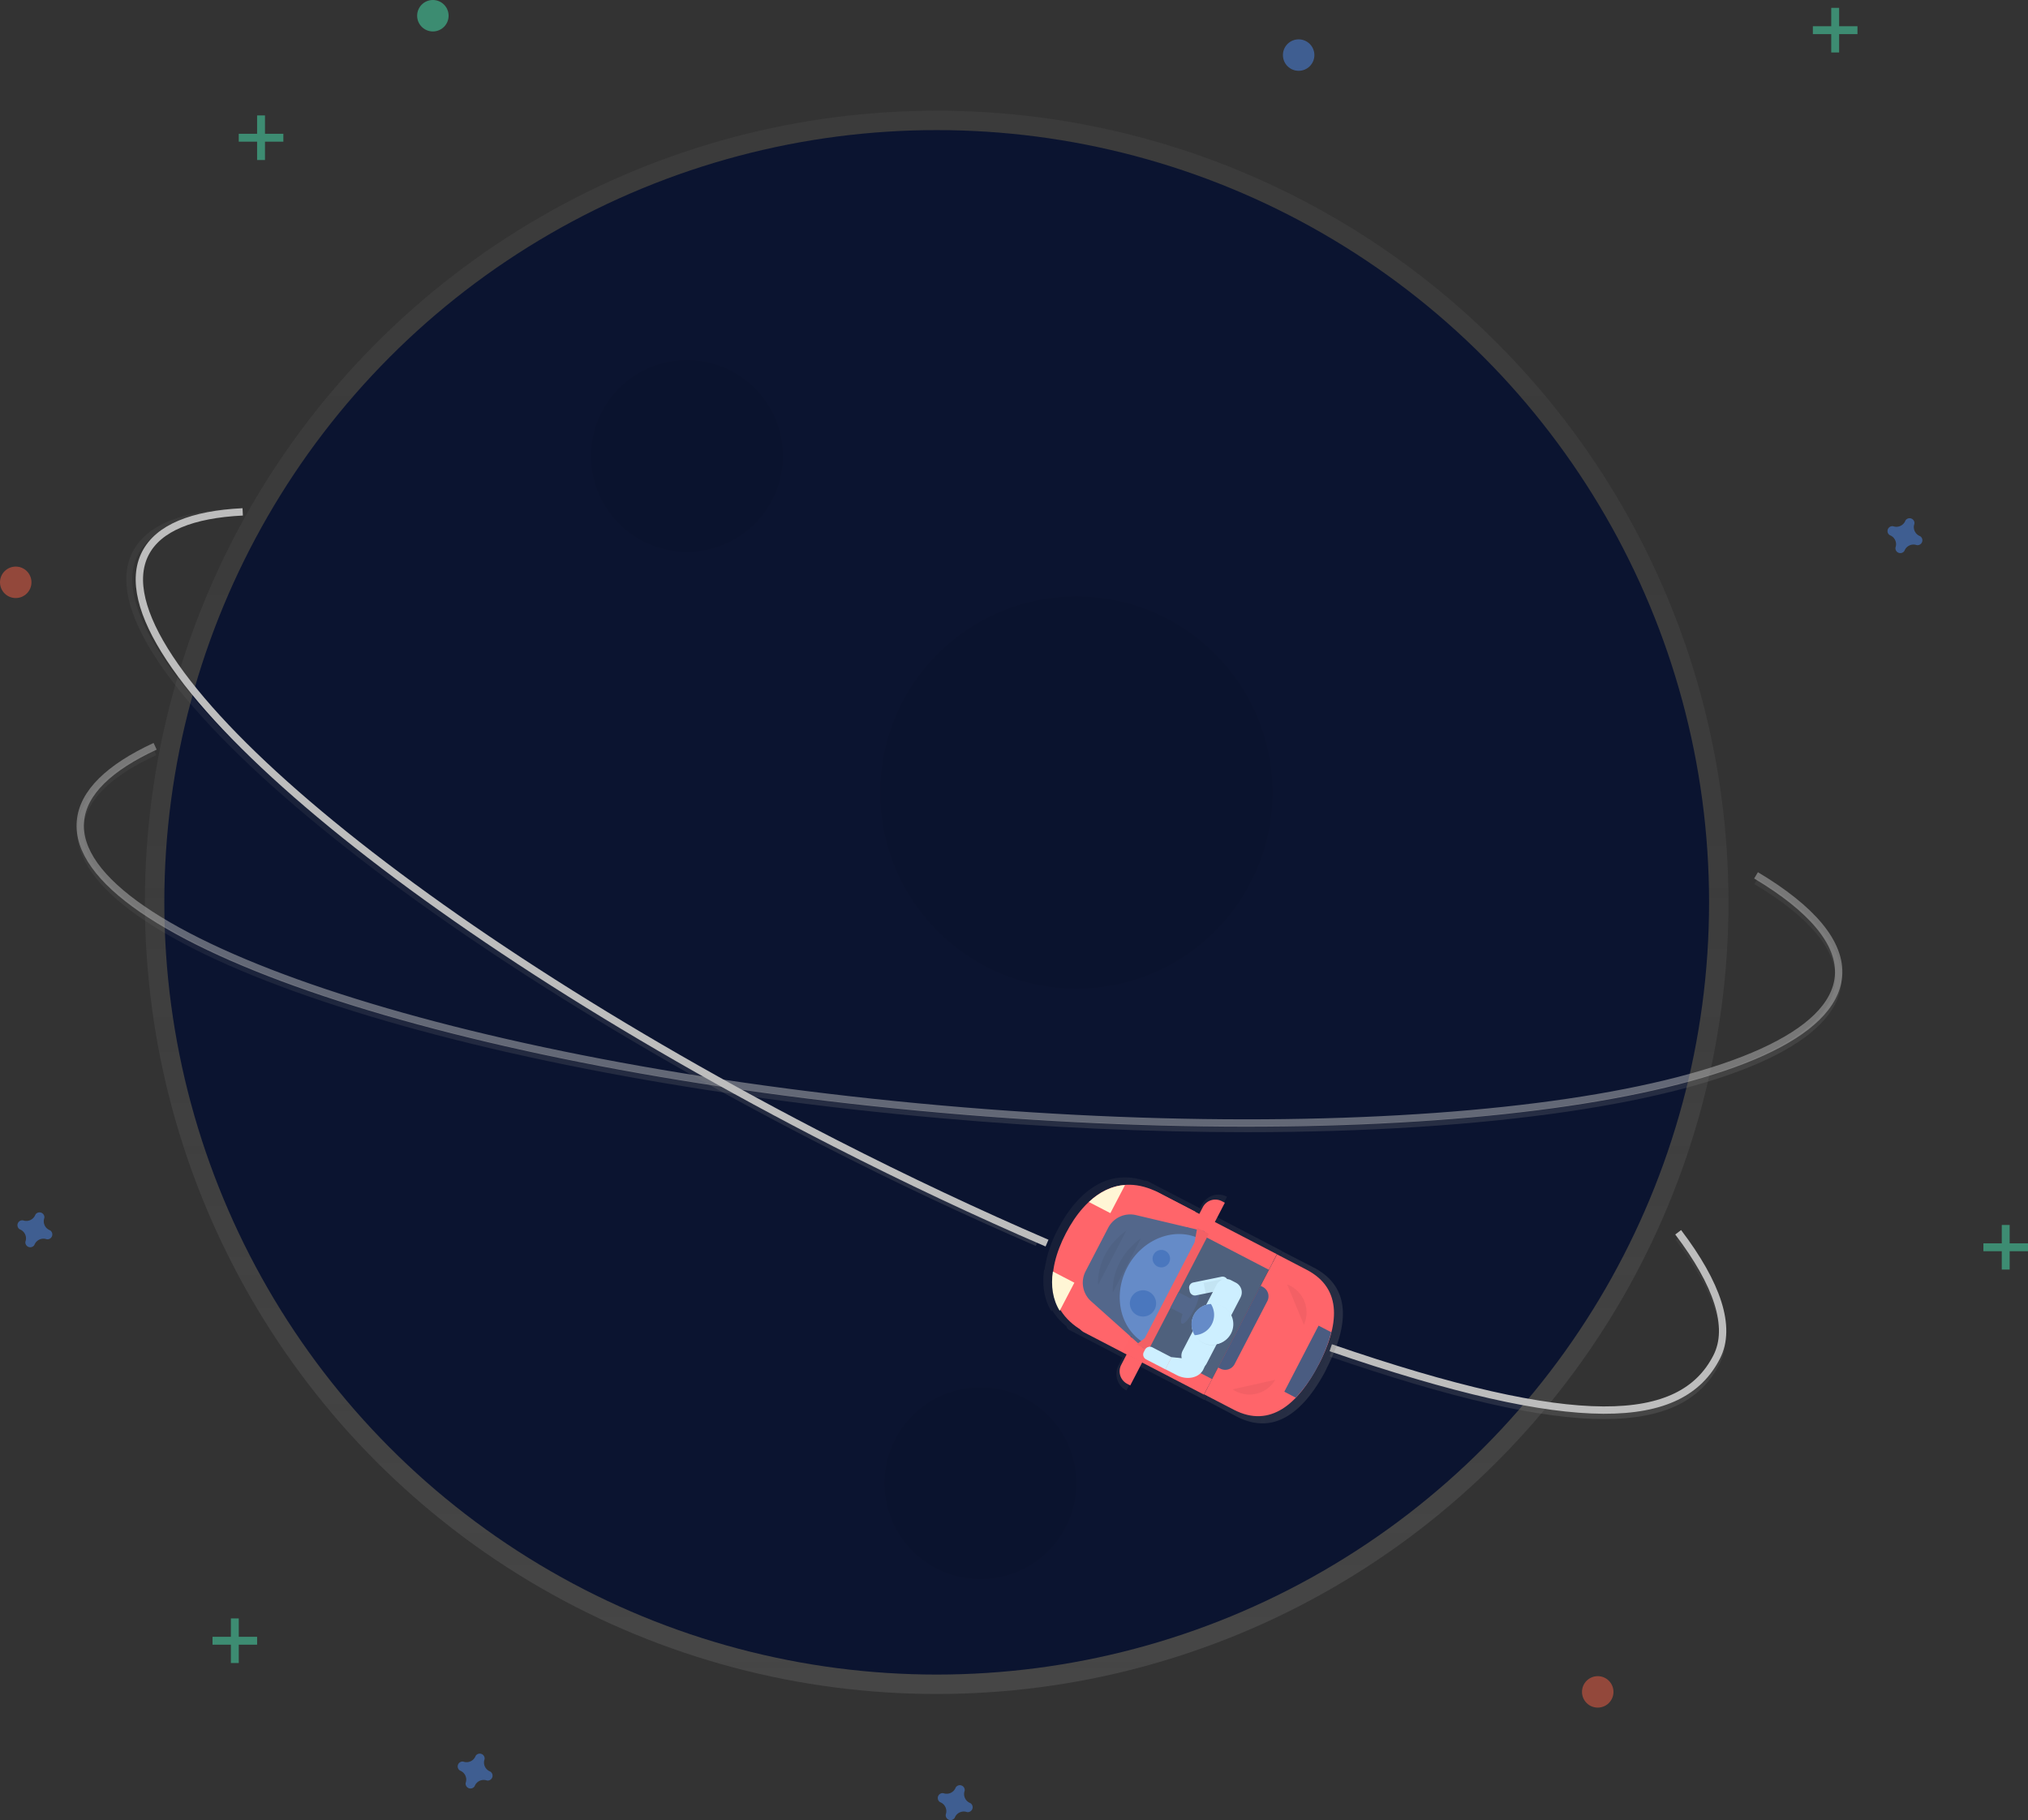 <svg id="8abbfe23-26e0-4ef7-83d7-6944c41cdadc" data-name="Layer 1" xmlns="http://www.w3.org/2000/svg" xmlns:xlink="http://www.w3.org/1999/xlink" width="829" height="744.16" viewBox="0 0 829 744.16"><rect x="0" y="0" width="829" height="744.16" fill="#333333" stroke="none"/><defs><linearGradient id="8d3987ee-7da6-4397-b7c6-fc969519ed63" x1="382.9" y1="692.59" x2="382.9" y2="45.25" gradientUnits="userSpaceOnUse"><stop offset="0" stop-color="gray" stop-opacity="0.25"/><stop offset="0.54" stop-color="gray" stop-opacity="0.12"/><stop offset="1" stop-color="gray" stop-opacity="0.1"/></linearGradient><linearGradient id="41a98616-cc8d-45ca-bf5b-bcdeacba7b4f" x1="577.21" y1="539.76" x2="577.21" y2="383.34" xlink:href="#8d3987ee-7da6-4397-b7c6-fc969519ed63"/><linearGradient id="cbeba5be-4290-4dae-bc1b-44a303762a01" x1="422.99" y1="586.26" x2="422.99" y2="284.95" xlink:href="#8d3987ee-7da6-4397-b7c6-fc969519ed63"/><linearGradient id="d7c56f50-4219-4953-bdbb-ce8107747d0c" x1="809.48" y1="657.06" x2="809.48" y2="582.42" xlink:href="#8d3987ee-7da6-4397-b7c6-fc969519ed63"/><linearGradient id="65800a0c-0f7d-440b-866d-d9a2d0291c31" x1="728.61" y1="677.75" x2="728.61" y2="553.95" gradientTransform="translate(-210.42 971.61) rotate(-62.55)" xlink:href="#8d3987ee-7da6-4397-b7c6-fc969519ed63"/></defs><title>startman1</title><circle cx="382.9" cy="368.92" r="323.67" fill="url(#8d3987ee-7da6-4397-b7c6-fc969519ed63)"/><circle cx="382.9" cy="368.92" r="315.73" fill="#0b1430"/><circle cx="280.81" cy="186.43" r="39.22" opacity="0.05"/><circle cx="400.77" cy="606.43" r="39.22" opacity="0.05"/><circle cx="439.99" cy="324.03" r="80.19" opacity="0.05"/><path d="M694.73,539.76c-39.72,0-82-1.9-125.22-5.72-96.07-8.48-185.62-25.41-252.14-47.66-67-22.43-102.8-47.77-100.72-71.35,1.05-11.94,11.57-22.6,31.25-31.68l1,2.25c-18.82,8.68-28.85,18.65-29.82,29.65s7.35,22.84,24.75,34.82c17.1,11.77,42.09,23.19,74.29,34,66.35,22.2,155.69,39.08,251.58,47.54s186.81,7.49,256-2.74c33.58-5,60.19-11.84,79.09-20.43,19.24-8.74,29.49-18.82,30.47-29.95,1.12-12.67-10.33-26.56-33.1-40.16l1.27-2.13c24,14.33,35.53,28.63,34.3,42.51-2.08,23.59-41.74,42.27-111.66,52.6C788,536.92,743.23,539.75,694.73,539.76Z" transform="translate(-185 -76.87)" fill="url(#41a98616-cc8d-45ca-bf5b-bcdeacba7b4f)"/><path d="M902.83,434.76c22.71,13.57,34.91,27.67,33.7,41.33-4.19,47.47-168.46,71.75-366.91,54.23s-355.93-70.2-351.74-117.67c1-11.73,11.85-22,30.53-30.66" transform="translate(-185 -76.87)" fill="none" stroke="#bdbdbd" stroke-miterlimit="10" stroke-width="3" opacity="0.5"/><path d="M608.39,586.26c-28.62-12.34-57.83-26.11-86.81-40.94-85.87-43.92-162.52-93.21-215.83-138.81-53.72-45.94-77.36-82.85-66.58-103.94,5.46-10.68,19.21-16.61,40.85-17.64l.12,2.47c-20.7,1-33.74,6.46-38.77,16.29s-1.76,23.93,9.88,41.56c11.43,17.32,30.31,37.3,56.11,59.36C360.52,450.11,437,499.29,522.7,543.12c28.94,14.8,58.09,28.55,86.67,40.87Z" transform="translate(-185 -76.87)" fill="url(#cbeba5be-4290-4dae-bc1b-44a303762a01)"/><path d="M613,585.12c-28.09-12.11-57.19-25.79-86.74-40.9C348.89,453.51,222.7,345.57,244.4,303.15c5.36-10.48,19.25-16,39.81-17" transform="translate(-185 -76.87)" fill="none" stroke="#bdbdbd" stroke-miterlimit="10" stroke-width="3"/><path d="M840.73,657.06c-26,0-62.67-8.5-112.17-25.56l.81-2.34c94.46,32.54,141.19,33.86,156.25,4.41,5.79-11.32.39-28.49-15.61-49.65l2-1.49c16.86,22.28,22.19,39.87,15.84,52.27C880.2,649.59,865.12,657.05,840.73,657.06Z" transform="translate(-185 -76.87)" fill="url(#d7c56f50-4219-4953-bdbb-ce8107747d0c)"/><path d="M871,580.69c16,21.1,22,38.75,15.73,51-14.39,28.13-56.6,31-157.76-3.8" transform="translate(-185 -76.87)" fill="none" stroke="#bdbdbd" stroke-miterlimit="10" stroke-width="3"/><g opacity="0.5"><rect x="94.38" y="661.7" width="3.22" height="18.23" fill="#47e6b1"/><rect x="279.38" y="738.56" width="3.22" height="18.23" transform="translate(843.66 389.83) rotate(90)" fill="#47e6b1"/></g><g opacity="0.5"><rect x="748.57" y="3.22" width="3.22" height="18.23" fill="#47e6b1"/><rect x="933.57" y="80.08" width="3.22" height="18.23" transform="translate(839.37 -922.84) rotate(90)" fill="#47e6b1"/></g><g opacity="0.5"><rect x="818.28" y="500.83" width="3.22" height="18.23" fill="#47e6b1"/><rect x="1003.28" y="577.7" width="3.22" height="18.23" transform="translate(1406.7 -494.94) rotate(90)" fill="#47e6b1"/></g><g opacity="0.5"><rect x="105.1" y="47.19" width="3.22" height="18.23" fill="#47e6b1"/><rect x="290.1" y="124.05" width="3.22" height="18.23" transform="translate(239.88 -235.4) rotate(90)" fill="#47e6b1"/></g><path d="M385.22,801.09a3.94,3.94,0,0,1-2.2-4.76,1.89,1.89,0,0,0,.09-.44h0a2,2,0,0,0-3.55-1.31h0a1.89,1.89,0,0,0-.22.39,3.94,3.94,0,0,1-4.76,2.2,1.89,1.89,0,0,0-.44-.09h0a2,2,0,0,0-1.31,3.55h0a1.89,1.89,0,0,0,.39.22,3.94,3.94,0,0,1,2.2,4.76,1.89,1.89,0,0,0-.09.44h0a2,2,0,0,0,3.55,1.31h0a1.89,1.89,0,0,0,.22-.39,3.94,3.94,0,0,1,4.76-2.2,1.89,1.89,0,0,0,.44.09h0a2,2,0,0,0,1.31-3.55h0A1.89,1.89,0,0,0,385.22,801.09Z" transform="translate(-185 -76.87)" fill="#4d8af0" opacity="0.5"/><path d="M581.47,814a3.94,3.94,0,0,1-2.2-4.76,1.89,1.89,0,0,0,.09-.44h0a2,2,0,0,0-3.55-1.31h0a1.89,1.89,0,0,0-.22.39,3.94,3.94,0,0,1-4.76,2.2,1.89,1.89,0,0,0-.44-.09h0a2,2,0,0,0-1.31,3.55h0a1.89,1.89,0,0,0,.39.22,3.94,3.94,0,0,1,2.2,4.76,1.89,1.89,0,0,0-.09.44h0a2,2,0,0,0,3.55,1.31h0a1.89,1.89,0,0,0,.22-.39,3.94,3.94,0,0,1,4.76-2.2,1.89,1.89,0,0,0,.44.09h0a2,2,0,0,0,1.31-3.55h0A1.89,1.89,0,0,0,581.47,814Z" transform="translate(-185 -76.87)" fill="#4d8af0" opacity="0.5"/><path d="M969.7,296a3.94,3.94,0,0,1-2.2-4.76,1.89,1.89,0,0,0,.09-.44h0a2,2,0,0,0-3.55-1.31h0a1.89,1.89,0,0,0-.22.39,3.94,3.94,0,0,1-4.76,2.2,1.89,1.89,0,0,0-.44-.09h0a2,2,0,0,0-1.31,3.55h0a1.89,1.89,0,0,0,.39.22,3.94,3.94,0,0,1,2.2,4.76,1.89,1.89,0,0,0-.09.44h0a2,2,0,0,0,3.55,1.31h0a1.89,1.89,0,0,0,.22-.39,3.94,3.94,0,0,1,4.76-2.2,1.89,1.89,0,0,0,.44.09h0a2,2,0,0,0,1.31-3.55h0A1.89,1.89,0,0,0,969.7,296Z" transform="translate(-185 -76.87)" fill="#4d8af0" opacity="0.5"/><path d="M205.26,579.8a3.94,3.94,0,0,1-2.2-4.76,1.89,1.89,0,0,0,.09-.44h0a2,2,0,0,0-3.55-1.31h0a1.89,1.89,0,0,0-.22.39,3.94,3.94,0,0,1-4.76,2.2,1.89,1.89,0,0,0-.44-.09h0a2,2,0,0,0-1.31,3.55h0a1.89,1.89,0,0,0,.39.22,3.94,3.94,0,0,1,2.2,4.76,1.89,1.89,0,0,0-.09.44h0a2,2,0,0,0,3.55,1.31h0a1.89,1.89,0,0,0,.22-.39,3.94,3.94,0,0,1,4.76-2.2,1.89,1.89,0,0,0,.44.09h0a2,2,0,0,0,1.31-3.55h0A1.89,1.89,0,0,0,205.26,579.8Z" transform="translate(-185 -76.87)" fill="#4d8af0" opacity="0.5"/><circle cx="6.43" cy="238.08" r="6.43" fill="#f55f44" opacity="0.5"/><circle cx="530.86" cy="22.52" r="6.43" fill="#4d8af0" opacity="0.5"/><circle cx="176.95" cy="6.43" r="6.43" fill="#47e6b1" opacity="0.5"/><circle cx="653.12" cy="691.73" r="6.43" fill="#f55f44" opacity="0.5"/><path d="M686.59,566.15a7.62,7.62,0,0,0-10.27,3.25l-.78,1.5-1.78-.93-15.91-8.26-3.46-1.8a3,3,0,0,0-1.57-.33c-15.23-5-27.45,4.63-35.33,19.8h0A49.7,49.7,0,0,0,612,596.06l-.18-.09c-.88,6.25-.06,12.11,3,17.07l.26-.51a24.56,24.56,0,0,0,5.82,6.56,2.32,2.32,0,0,0,1.19,1.52l21.78,11.31-1.66,3.19a7.62,7.62,0,0,0,3.25,10.27h0l5.17-10,26.86,13.95,1.76-3.38,1.76-3.38,2.63-5.07.09,0-6.1,11.74L690.48,656c15.64,8.12,27.59-2.31,36.27-18.47l0-.09.53-1,0,0h0l0-.09h0l0,0,.45-.89,0,0c8.3-16.45,10-32.21-5.72-40.36L709.2,588.5l-7.07,13.62-.09,0,3.61-6.95,1.66-3.19,1.85-3.57L682.3,574.41l4.29-8.26Zm-41,58.08.08.07-.09,0Z" transform="translate(-185 -76.87)" fill="url(#65800a0c-0f7d-440b-866d-d9a2d0291c31)"/><rect x="650.61" y="597.43" width="57.32" height="28.66" transform="translate(-361.71 855.76) rotate(-62.55)" fill="#4f617d"/><path d="M724,634.88l0-.09c-8.21,15.8-19.62,26.25-34.67,18.44l-12.11-6.29L707,589.71,719.1,596C734.15,603.82,732.21,619.08,724,634.88Z" transform="translate(-185 -76.87)" fill="#ff656a"/><path d="M724,634.79l0,0,0,0Z" transform="translate(-185 -76.87)" fill="#4a5c81"/><path d="M714.65,648.3A55.65,55.65,0,0,0,724,634.84a59.11,59.11,0,0,0,5.17-13.29L724,618.86l-14,27Z" transform="translate(-185 -76.87)" fill="#4a5c81"/><path d="M675.15,617.71h37.62a0,0,0,0,1,0,0v1.05a4.32,4.32,0,0,1-4.32,4.32h-29a4.32,4.32,0,0,1-4.32-4.32v-1.05A0,0,0,0,1,675.15,617.71Z" transform="translate(-361.46 873.45) rotate(-62.55)" fill="#4a5c81"/><path d="M653.93,599.31h1.4a0,0,0,0,1,0,0v60.9a0,0,0,0,1,0,0h-7.16a0,0,0,0,1,0,0V605.08A5.76,5.76,0,0,1,653.93,599.31Z" transform="translate(-392.52 841.05) rotate(-62.55)" fill="#ff6469"/><path d="M674.68,548.27h1.4a5.76,5.76,0,0,1,5.76,5.76v55.14a0,0,0,0,1,0,0h-7.16a0,0,0,0,1,0,0v-60.9A0,0,0,0,1,674.68,548.27Z" transform="translate(-332.93 837.05) rotate(-62.55)" fill="#ff6469"/><path d="M673.65,572.28l-29.72,57.23-15-7.77c-16.53-8.59-16.44-24.81-8.24-40.61h0c8.21-15.8,21.43-25.2,38-16.62Z" transform="translate(-185 -76.87)" fill="#ff656a"/><path d="M618.18,612.8l6-11.5-8.79-4.56C614.53,602.62,615.31,608.13,618.18,612.8Z" transform="translate(-185 -76.87)" fill="#fff6d5"/><path d="M644.89,561.37l-6,11.5-8.79-4.56C634.47,564.24,639.42,561.7,644.89,561.37Z" transform="translate(-185 -76.87)" fill="#fff6d5"/><path d="M646.69,633.22h5a0,0,0,0,1,0,0v7.16a0,0,0,0,1,0,0H640.93a0,0,0,0,1,0,0V639A5.76,5.76,0,0,1,646.69,633.22Z" transform="translate(-401.71 840) rotate(-62.55)" fill="#ff6469"/><path d="M674.69,568.22h10.75a0,0,0,0,1,0,0v7.16a0,0,0,0,1,0,0h-5a5.76,5.76,0,0,1-5.76-5.76v-1.4A0,0,0,0,1,674.69,568.22Z" transform="translate(1315.95 154.96) rotate(117.45)" fill="#ff6469"/><path d="M677.44,580.31l-24.86,47.87L631,608.88a10.15,10.15,0,0,1-2.24-12.24L638,578.86a10.15,10.15,0,0,1,11.35-5.2Z" transform="translate(-185 -76.87)" fill="#53678b"/><path d="M653.67,626.5c-10.54-5.47-14.09-19.51-7.93-31.37s19.69-17,30.22-11.55" transform="translate(-185 -76.87)" fill="#658bc8"/><polygon points="494.16 504.45 469.39 552.14 464.62 549.66 467.98 547.08 488.33 507.91 489.39 501.97 494.16 504.45" fill="#ff656a"/><polygon points="494.16 504.45 469.39 552.14 464.62 549.66 467.98 547.08 488.33 507.91 489.39 501.97 494.16 504.45" opacity="0.05"/><rect x="664.63" y="606.36" width="7.16" height="7.16" transform="translate(-366.06 844.97) rotate(-62.55)" fill="#53678b"/><ellipse cx="671.4" cy="611.6" rx="7.16" ry="1.79" transform="translate(-365.81 848.68) rotate(-62.55)" fill="#53678b"/><path d="M688.86,644.9A12.27,12.27,0,0,0,706.33,641" transform="translate(-185 -76.87)" opacity="0.05"/><path d="M711.16,602A12.27,12.27,0,0,1,718,618.52" transform="translate(-185 -76.87)" opacity="0.05"/><path d="M633.89,602.21s-1.41-12.84,11.56-22.25" transform="translate(-185 -76.87)" opacity="0.05"/><path d="M639.89,605.33s-1.41-12.84,11.56-22.25" transform="translate(-185 -76.87)" opacity="0.05"/><circle cx="652.2" cy="609.7" r="5.37" transform="translate(-374.48 830.62) rotate(-62.55)" fill="#4a77be"/><circle cx="659.69" cy="591.39" r="3.58" transform="translate(-354.19 827.4) rotate(-62.55)" fill="#4a77be"/><path d="M679.67,595.44h1.05a2.16,2.16,0,0,1,2.16,2.16v11.75a2.21,2.21,0,0,1-2.21,2.21h-3.17a0,0,0,0,1,0,0v-14A2.16,2.16,0,0,1,679.67,595.44Z" transform="matrix(-0.2, -0.98, 0.98, -0.2, 38.73, 1313.09)" fill="#cdefff"/><path d="M680.15,597.59h5.37a0,0,0,0,1,0,0V604a4.32,4.32,0,0,1-4.32,4.32h-1.05a0,0,0,0,1,0,0V597.59A0,0,0,0,1,680.15,597.59Z" transform="translate(42.41 1315.03) rotate(-101.45)" opacity="0.05"/><path d="M672,623.88h9.39a0,0,0,0,1,0,0V635a0,0,0,0,1,0,0H672a4.45,4.45,0,0,1-4.45-4.45v-2.17A4.45,4.45,0,0,1,672,623.88Z" transform="translate(-379.98 861) rotate(-62.55)" fill="#cdefff"/><path d="M678.53,633.27l-1.79,3.83c-1.94,3.22-6.64,4.1-10.69,2l-4.7-2.44,2.55-4.92Z" transform="translate(-185 -76.87)" fill="#cdefff"/><path d="M657.16,626.1h1.08a2.23,2.23,0,0,1,2.23,2.23v8.85a0,0,0,0,1,0,0h-5.54a0,0,0,0,1,0,0v-8.85A2.23,2.23,0,0,1,657.16,626.1Z" transform="translate(-390.98 847.33) rotate(-62.55)" fill="#cdefff"/><path d="M676.92,626a8.27,8.27,0,0,0,5.3.8l.26-.51-9.6-5A8.28,8.28,0,0,0,676.92,626Z" transform="translate(-185 -76.87)" opacity="0.05"/><path d="M683.62,601.49H693a0,0,0,0,1,0,0v11.08a0,0,0,0,1,0,0h-9.39a4.45,4.45,0,0,1-4.45-4.45v-2.17a4.45,4.45,0,0,1,4.45-4.45Z" transform="translate(1356.01 201.07) rotate(117.45)" fill="#cdefff"/><path d="M684.72,611a8.27,8.27,0,0,1,3.71,3.88l-.26.51-9.6-5A8.28,8.28,0,0,1,684.72,611Z" transform="translate(-185 -76.87)" opacity="0.05"/><circle cx="680.82" cy="618.16" r="8.31" transform="translate(-366.56 860.59) rotate(-62.55)" fill="#cdefff"/><circle cx="680.41" cy="618.29" r="8.31" transform="translate(-366.9 860.29) rotate(-62.55)" fill="#cdefff"/><path d="M673,614.46a8.3,8.3,0,0,0,.37,8.3A8.31,8.31,0,0,0,680,610,8.3,8.3,0,0,0,673,614.46Z" transform="translate(-185 -76.87)" fill="#658bc8"/></svg>